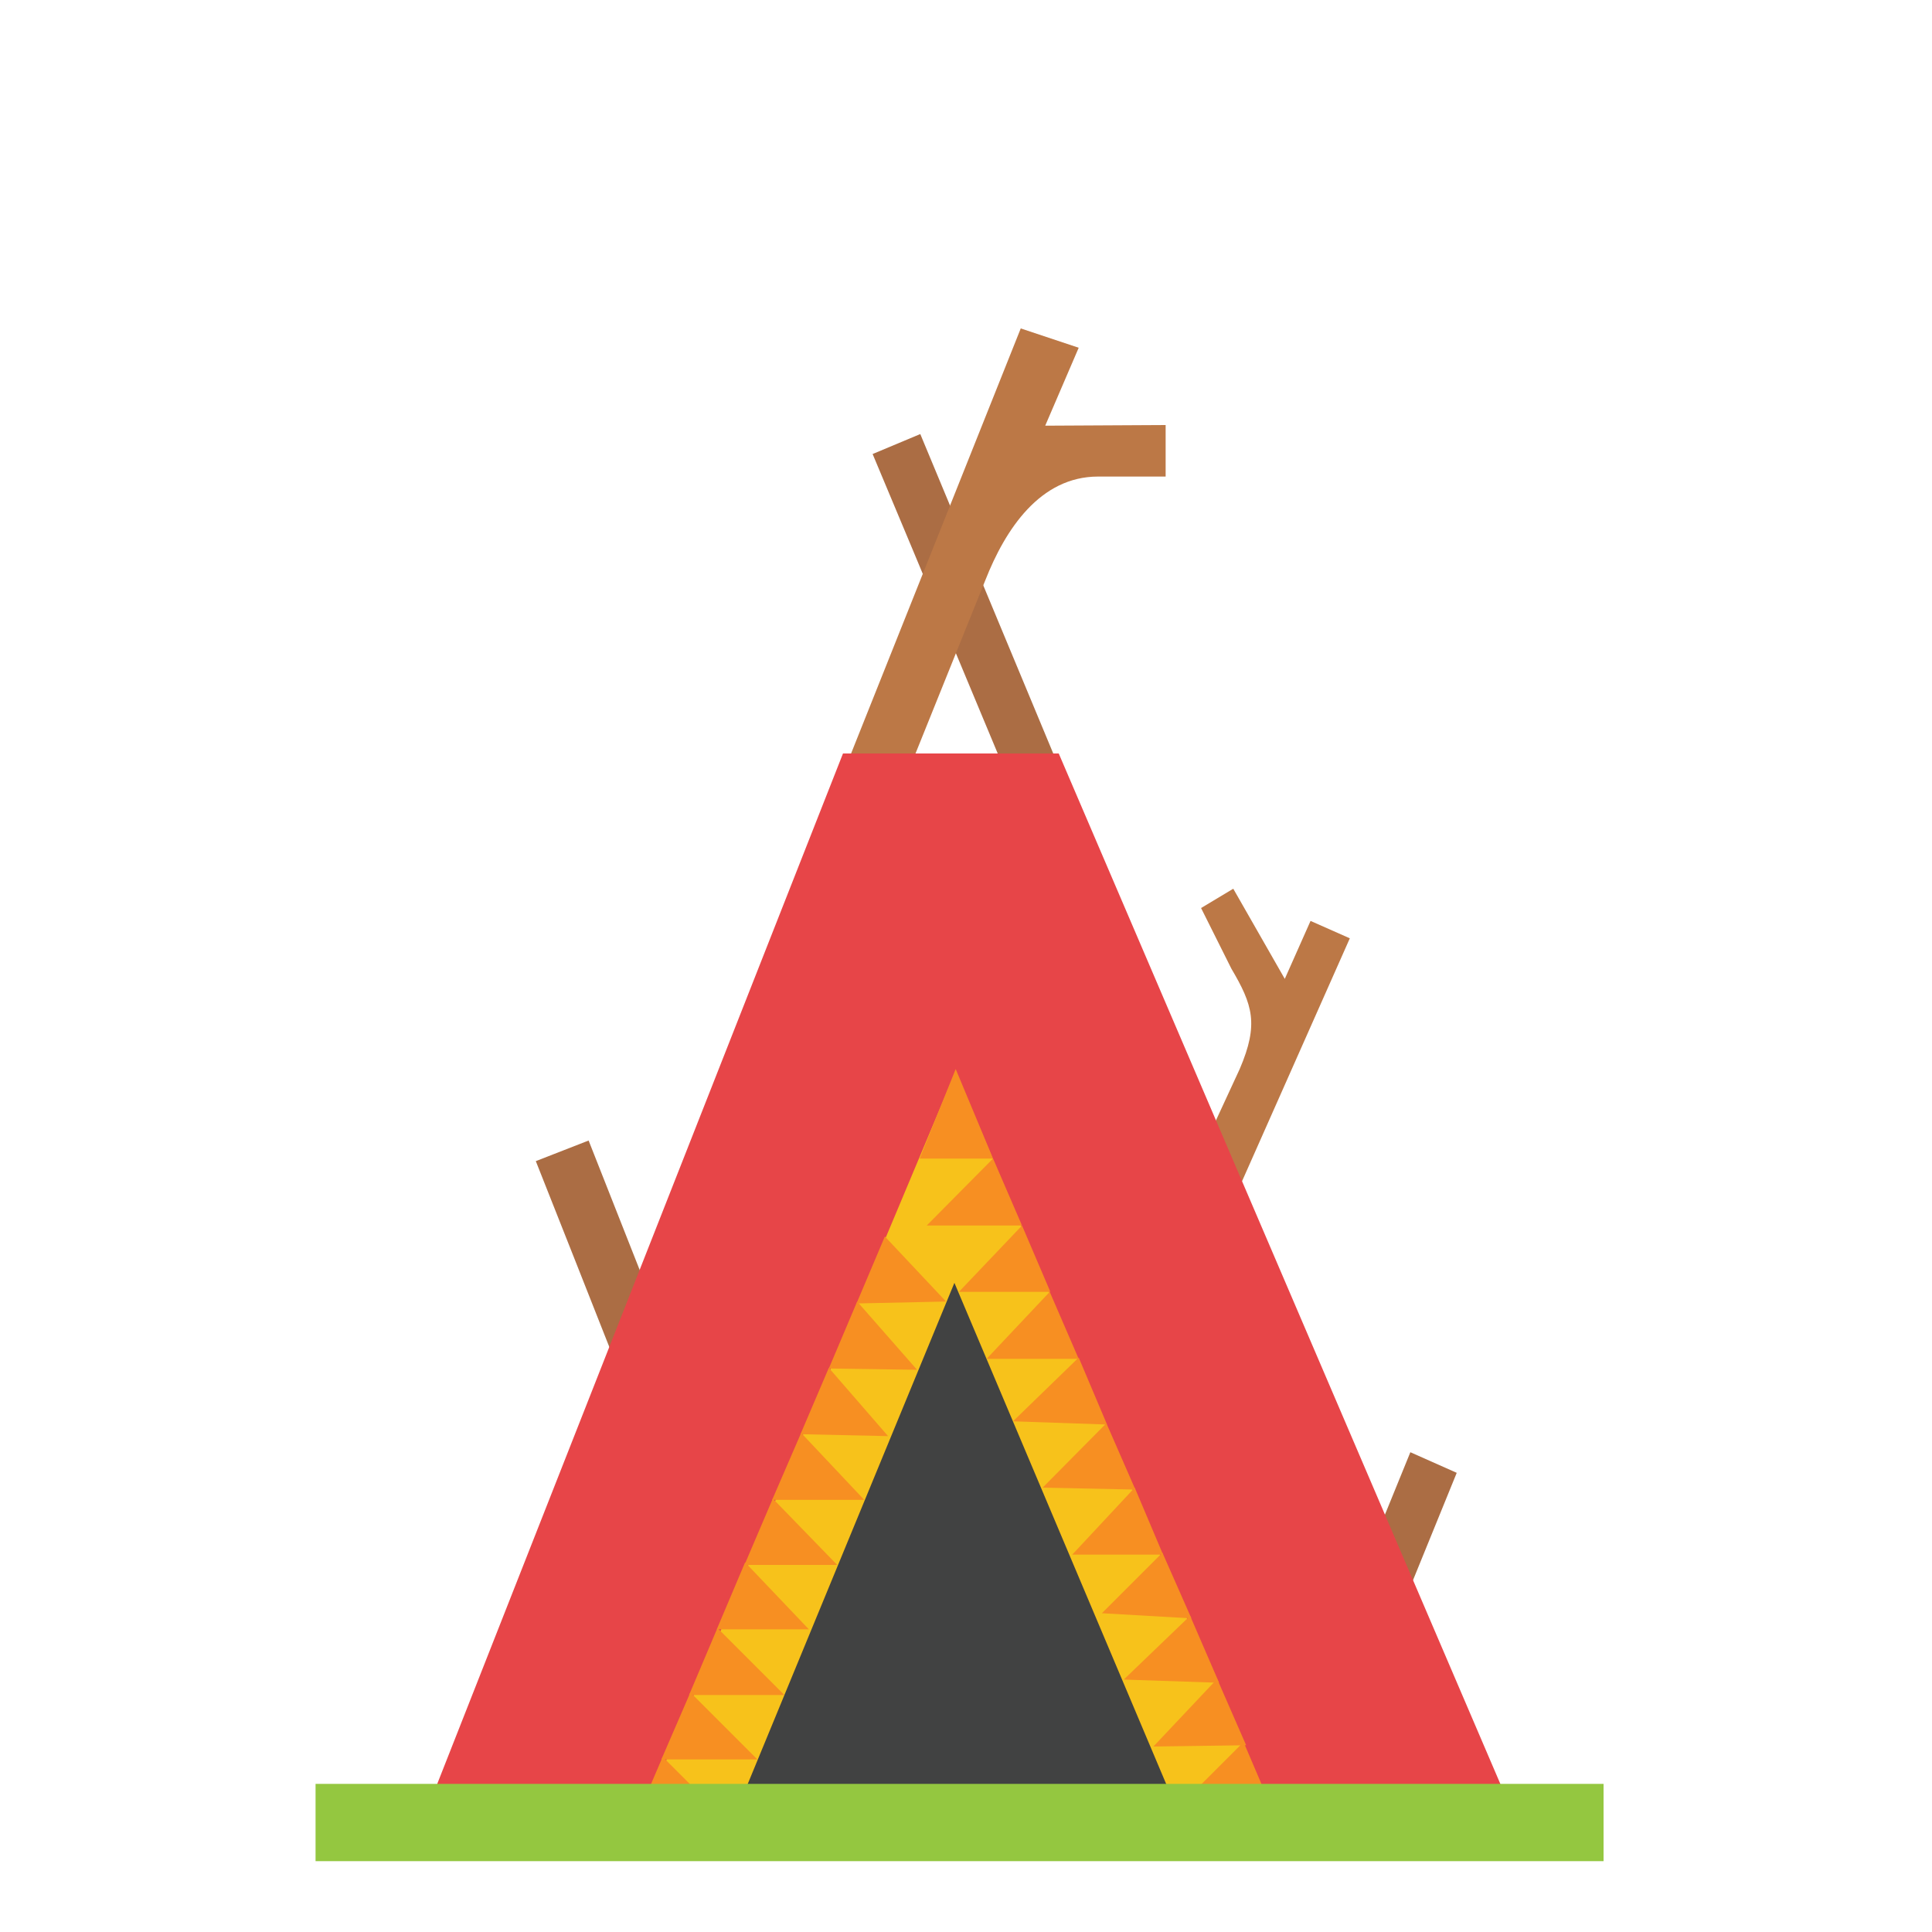 <svg xmlns="http://www.w3.org/2000/svg" viewBox="0 0 300 300"><style>.st0{fill:#f4a61f}.st1{fill:#ab6d44}.st2{fill:#bc7846}.st3{fill:#e74548}.st4{fill:#f7c21b}.st5{fill:#414242}.st6{fill:#f78f22}.st7{fill-rule:evenodd;clip-rule:evenodd;fill:#94c740}</style><g id="XMLID_2_"><g id="XMLID_4_"><path id="XMLID_35_" class="st1" d="M226.2 228.7l-7.2-3.2-18.9 46.4 7.2 3.2z"/><path id="XMLID_34_" class="st1" d="M119.3 271.8l8.2-3.2-36.1-91.5-8.2 3.2 5.9 14.9s8.4 21.3 12.5 31.6l17.7 45z"/><path id="XMLID_33_" class="st1" d="M173.3 161.3l7.4-3.1-37.8-90.8-7.4 3.1 6.2 14.8s8.8 21.1 13.1 31.4l18.5 44.6z"/><path id="XMLID_32_" class="st2" d="M182 188.7l7.1 3.2 20.5-46.2-6.1-2.7-4 9-8-14-5 3 4.7 9.4c3.3 5.6 4.3 8.6 1.3 15.6L182 188.7z"/><path id="XMLID_31_" class="st2" d="M139.3 124.1l-8.7-3.2L158.5 51l9 3-5.2 12.1L181 66v8h-10.5c-9 0-14.4 8.2-17.5 16.1l-13.7 34z"/><path id="XMLID_30_" class="st3" d="M233.4 278H67.5l63.4-161h33.5z"/><path id="XMLID_29_" class="st4" d="M195.6 278h-94.1l46.9-111.7z"/><path id="XMLID_28_" class="st5" d="M181.5 278h-65.8l32.5-78.8z"/><path id="XMLID_27_" class="st6" d="M189 260.7l4.5 10.3-14.4.2z"/><path id="XMLID_26_" class="st6" d="M174.5 260.8l10.3-9.9 4.5 10.4"/><path id="XMLID_25_" class="st6" d="M171.1 250.5l9.4-9.4 4.5 10.2"/><path id="XMLID_24_" class="st6" d="M176.2 231l4.4 10.4h-14.1z"/><path id="XMLID_23_" class="st6" d="M161.9 231l9.9-10 4.5 10.3"/><path id="XMLID_22_" class="st6" d="M157.3 220.7l10.2-9.9 4.4 10.4"/><path id="XMLID_21_" class="st6" d="M163 200.6l4.5 10.4h-14.3z"/><path id="XMLID_20_" class="st6" d="M148.9 200.6l9.8-10.3 4.4 10.3"/><path id="XMLID_19_" class="st6" d="M143.9 190.3l10.3-10.4 4.5 10.4"/><g id="XMLID_15_"><path id="XMLID_18_" class="st6" d="M128.7 212.4l-4.4 10.3 13.6.3z"/><path id="XMLID_17_" class="st6" d="M142.4 212.7l-9.3-10.6-4.4 10.4"/><path id="XMLID_16_" class="st6" d="M146.9 202.1l-9.5-10.1-4.4 10.4"/></g><g id="XMLID_11_"><path id="XMLID_14_" class="st6" d="M115.7 242.6l-4.4 10.4h14.3z"/><path id="XMLID_13_" class="st6" d="M130 243l-10-10.3-4.4 10.3"/><path id="XMLID_12_" class="st6" d="M134.2 232.9l-9.8-10.4-4.5 10.4"/></g><path id="XMLID_10_" class="st6" d="M121.8 263.2l-10.4-10.4-4.4 10.4"/><path id="XMLID_9_" class="st6" d="M142.8 179.9l5.6-13.9 5.8 13.9"/><path id="XMLID_8_" class="st6" d="M193.1 270.5l3.2 7.5h-10.7z"/><path id="XMLID_7_" class="st6" d="M117.6 273.2l-10.4-10.4-4.5 10.4"/><path id="XMLID_6_" class="st6" d="M107.8 277.7l-4.9-4.9-2.1 4.9"/></g><path id="XMLID_3_" class="st7" d="M49 277h200v12H49z"/></g></svg>
